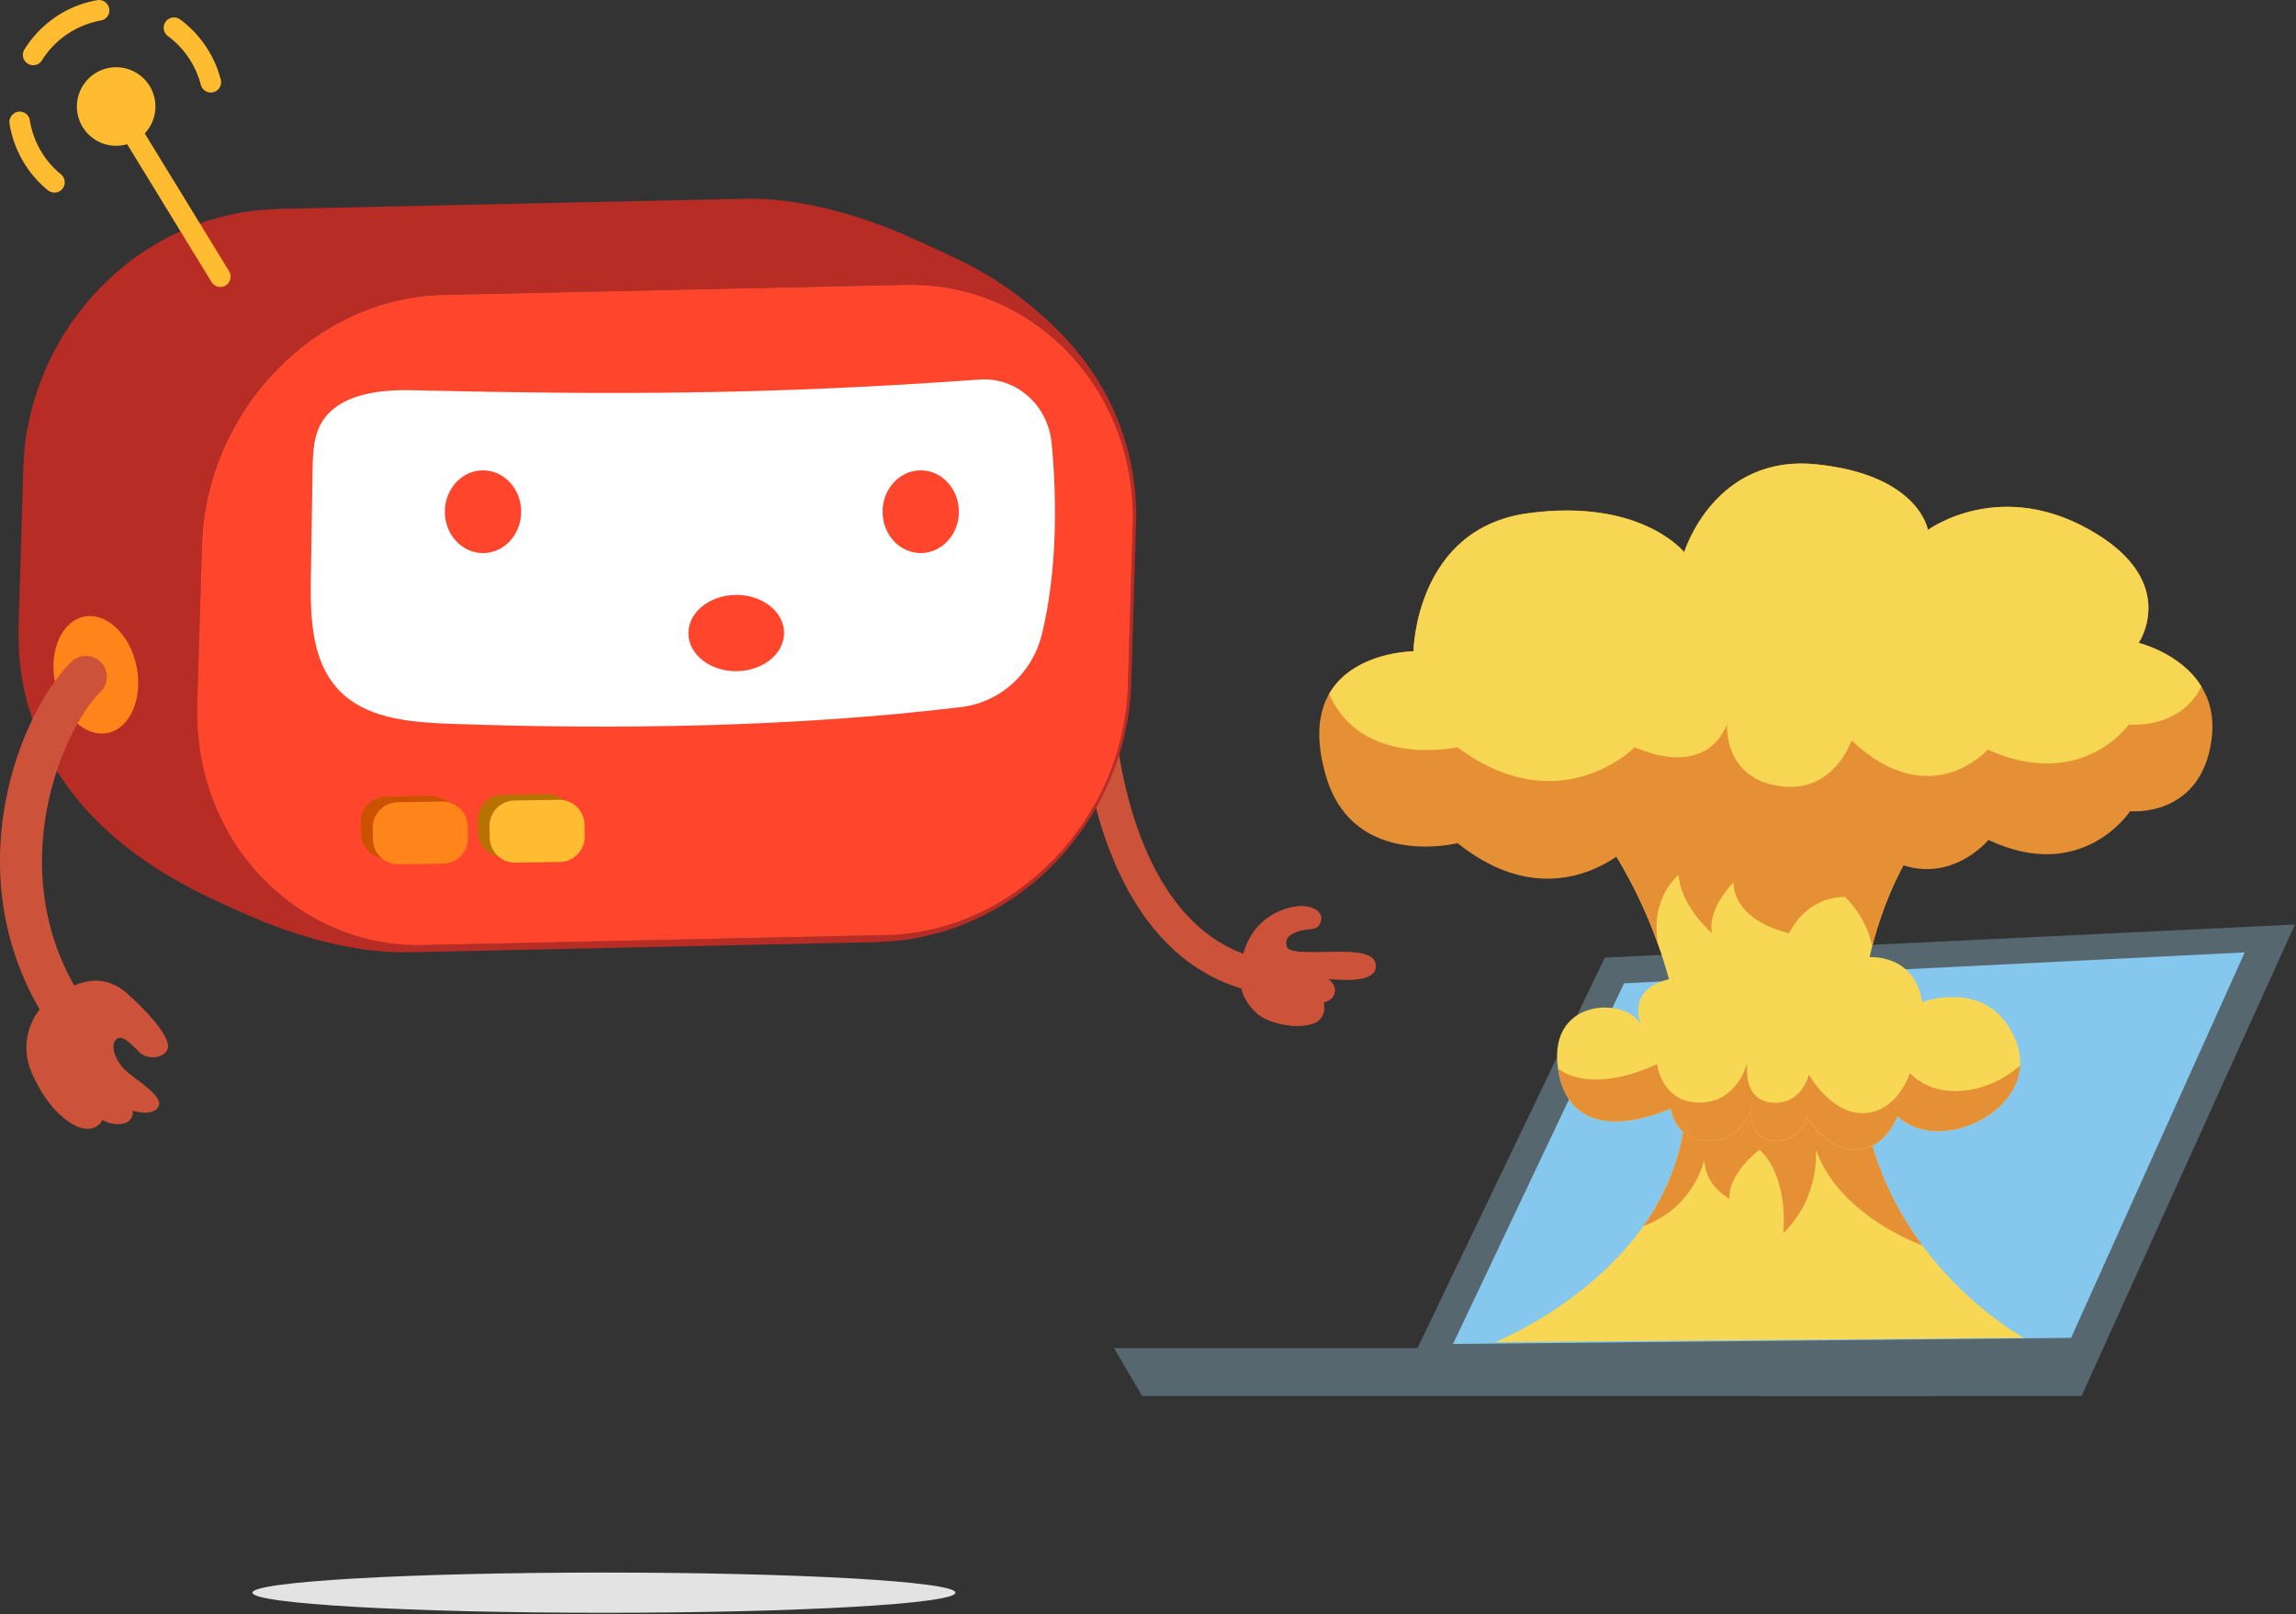 <svg xmlns="http://www.w3.org/2000/svg" width="387" height="272" fill="none" viewBox="0 0 387 272">
  <rect x="0" y="0" width="387" height="272" fill="#333333" stroke="none"/>
  <g clip-path="url(#tech-issue-2__a)">
    <path fill="#CC5239" d="M217.69 167.57c-.41.19-.88.29-1.36.26-13.67-.86-23.95-9.75-29.73-25.71-4.21-11.63-4.55-22.84-4.56-23.31a2.811 2.811 0 0 1 2.75-2.89 2.83 2.83 0 0 1 2.9 2.74c0 .42 1.47 41.82 29 43.54a2.82 2.82 0 0 1 1.01 5.37h-.01Z"/>
    <path fill="#CC5239" d="M223.09 168.94s.77 2.77-1.93 3.6c-2.97.89-7.5-.13-9.33-1.81-1.82-1.68-2.74-3.56-2.78-5.71-.07-3.79 1.25-8.82 6.02-11.19 4.77-2.35 8.21-.59 7.54 1.44-.58 1.75-1.63 1-3.66 1.62-2.04.63-2.46 1.61-2.02 2.74.41 1.07 4.71.84 7.55.81 2.84-.04 7.45-.25 7.4 2.39-.06 2.62-4.7 2.29-6.69 2.22-.4 0-.85-.03-1.35-.05-1.95-.08-4.31-.17-4.31-.17l3.55 4.11h.01Z"/>
    <path fill="#CC5239" d="M221.16 172.54c-2.97.89-7.5-.13-9.33-1.81-1.82-1.68-2.74-3.56-2.78-5.71-.07-3.79 1.25-8.82 6.02-11.19 4.77-2.35 8.21-.59 7.54 1.44-.58 1.75-1.63 1-3.66 1.62-2.04.63-2.46 1.61-2.02 2.74.41 1.07 4.71.84 7.55.81 2.84-.04 7.45-.25 7.4 2.39-.06 2.62-4.7 2.29-6.69 2.22-.4 0-.85-.03-1.35-.05 0 0 1.5.88 1.07 2.44-.21.75-.91 1.24-1.82 1.5 0 0 .77 2.77-1.93 3.6Z"/>
    <path fill="#B72C25" d="M126.2 33.49c-.3 0-.7 0-1 .01h1v-.01ZM43.82 35.4c-.09 0-.17.02-.26.03l.75-.08-.49.05Zm-12.99 3.38h-.02l.08-.03-.06.03ZM17.89 47.5c-.32.32-.63.62-.93.93.66-.64 1.47-1.42 2.1-2.02-.35.33-.82.76-1.17 1.1v-.01Z"/>
    <path fill="#B72C25" d="M191.45 85.11v-.15c-.02-.95-.08-1.48-.2-2.7v.05c0-.07-.01-.13-.02-.2-.03-.32-.07-.64-.11-.95v-.01l-.09-.64c0-.07-.02-.13-.03-.2-.22-1.52-.6-3.36-1.05-4.95-.01-.05-.03-.1-.04-.15-.09-.32-.18-.63-.28-.92-2.76-9.25-8.26-16.15-14.13-21.24-5.02-4.53-10.63-7.89-15.86-10.18-.23-.11-.46-.22-.68-.33-.05-.02-.1-.05-.15-.08l-.18-.09c-.63-.3-1.18-.55-1.64-.76l-3.28-1.48c-.91-.41-1.79-.79-2.64-1.14-.03-.01-.06-.02-.08-.04-.37-.15-.73-.3-1.09-.44.01 0 .02 0 .03.01.01 0 .03.01.04.02-.02 0-.05-.02-.07-.03a58.735 58.735 0 0 0-1.41-.54.689.689 0 0 1-.08-.03c-.16-.06-.31-.11-.47-.17 0 0-.02 0-.03-.01h-.03c-.63-.24-1.25-.46-1.83-.66-.08-.03-.17-.05-.25-.08-.69-.24-1.35-.45-1.98-.64-.15-.05-.3-.09-.44-.13-.33-.1-.66-.2-.97-.29l-.24-.07c-.18-.05-.38-.11-.58-.16l-.45-.12c-.4-.11-.8-.21-1.15-.3l-.6-.14-.14-.03c-.44-.11-.83-.2-1.17-.28-.71-.16-1.55-.33-2.37-.48-.03 0-.07-.01-.1-.02l-.18-.03c-1.24-.22-2.4-.39-2.93-.45-.08 0-.18-.02-.27-.03-.61-.07-1.16-.13-1.68-.17l.52.04c-1.55-.14-2.2-.19-3.27-.21-.06 0-.13 0-.19-.01-.72-.04-1.67 0-2.39 0l-7.78.17-7.79.17-7.79.17-7.79.17-7.79.17-7.79.17-7.79.17-7.79.17-7.79.17-7.79.17c-.43.02-.92.04-1.41.07h-.14c-.84.05-1.71.12-2.49.2l.26-.03-.87.09c-1.06.12-2.46.34-3.49.58-.8.18-1.49.35-2.12.51l.42-.11-.49.13s-.03.01-.05.02c-1.77.45-3.05.87-4.87 1.62-.5.2-1 .41-1.5.64.08-.04.15-.07.23-.11l-.84.38c-.76.34-1.7.82-2.6 1.32-.03.02-.06.03-.09.05h-.01c.06-.03.13-.07.18-.1-.1.05-.23.13-.33.18-.24.13-.49.28-.76.44-.96.56-1.78 1.07-2.11 1.3-.31.22-.68.47-1.05.73.11-.08.22-.16.32-.23-.12.09-.28.2-.41.28-.05.03-.09.07-.13.1-.5.35-1 .7-1.4 1.04 0 0-.02.01-.02.02-.77.6-1.74 1.45-2.48 2.07l-1.2 1.16c-.33.31-.64.61-.93.9-.07.07-.15.14-.21.21l-.01.01c-.24.24-.49.52-.75.8-.99 1.06-2.06 2.36-3.14 3.84-.1.14-.21.28-.31.4-.49.64-1.03 1.5-1.51 2.25-.07.1-.13.2-.2.31-.04.06-.08.13-.12.19-.01.02-.99 1.53-2.08 3.74 0 0 0 .01-.01.02-.32.66-.66 1.37-.98 2.12-.16.38-.34.83-.52 1.28 0 .02-.02.04-.03.06-.24.61-.48 1.24-.67 1.78-.07.19-.14.41-.21.63-.29.87-.54 1.7-.75 2.5 0 .03-.02.07-.03.1-.17.55-.31 1.22-.45 1.87-.04.19-.08.37-.11.56-.06.31-.13.61-.19.89-.23 1.01-.39 2.39-.5 3.42-.11 1.04-.17 2.43-.24 3.47l-.08 2.68-.08 2.68-.08 2.68-.08 2.68-.08 2.68-.08 2.68-.08 2.68-.08 2.68-.08 2.68-.08 2.68c-.02 1.36.02 3.17.1 4.52.06.99.23 2.29.36 3.27.26 1.93.84 4.47 1.44 6.33.04.12.08.25.12.37.43 1.39.93 2.73 1.48 4.01.04.1.09.2.13.3 6.36 14.53 19.58 22.34 27.41 26.21l.24.12c.53.26 1.03.5 1.5.72.14.07.28.13.42.2.46.22.9.42 1.29.6l3.28 1.48c.91.4 2.06.9 3.37 1.43.07.03.15.06.22.09l.22.08c1.12.45 2.33.91 3.62 1.35l1.84.61c.62.2 1.46.45 2.09.64l.37.1c.43.12.84.23 1.22.33l.28.08c.21.05.44.11.69.17.58.14 1.1.27 1.59.38.5.12 1.16.25 1.9.4h.05s.04.02.06.02c.66.12 1.39.25 2.15.36.16.03.32.05.47.08l.34.04a49.203 49.203 0 0 0 2.9.32c.84.07 1.45.11 2.13.13.16 0 .33.02.48.02.74.03 1.74 0 2.48.01l2.64-.06c.44 0 .87-.02 1.25-.03l3.89-.08 7.79-.17 7.79-.17 7.79-.17 7.79-.17 7.79-.17 7.79-.17 7.79-.17c1.23-.03 2.67-.06 4.1-.09l.9-.02c.6-.01 1.19-.03 1.75-.04l1.03-.02c1.17-.03 2.53-.05 3.89-.08l1.14-.02c.59-.01 1.17-.03 1.72-.04l1.03-.02c.43-.02.92-.04 1.41-.07h.14c.41-.03.82-.05 1.23-.09.38-.02.75-.05 1.08-.08.12-.01.24-.03.36-.05h.09c.07 0 .15-.01.22-.02h.05s.05-.01.07-.01c1.06-.12 2.46-.34 3.49-.58 3.17-.73 4.66-1.15 7.12-2.16.47-.19.94-.39 1.41-.6.03-.01.06-.03.1-.04.2-.08.39-.17.6-.26.77-.34 1.7-.83 2.61-1.33.03-.01.05-.03.08-.04l.16-.08c.24-.13.49-.28.76-.44.97-.56 1.78-1.07 2.11-1.3.19-.14.41-.29.63-.44.08-.05.15-.1.22-.15.63-.43 1.31-.9 1.82-1.33 0 0 .02-.01.02-.02s.02-.01.02-.02c2.25-1.71 4.18-3.55 5.83-5.4.05-.06.11-.12.16-.18.24-.28.48-.55.71-.82.23-.27.46-.56.7-.85.07-.09.15-.18.22-.28.36-.46.72-.93 1.09-1.43.1-.14.21-.28.31-.4.49-.64 1.03-1.5 1.51-2.25.07-.1.13-.2.2-.31.04-.06.08-.13.12-.19.55-.83 1.18-2 1.64-2.88l.28-.54v-.03c.12-.22.23-.44.34-.66.3-.61.59-1.25.82-1.79.06-.14.12-.29.18-.44.02-.04.04-.09.06-.12l-.05.12c.11-.27.22-.55.34-.83 0-.02.02-.05.03-.07.24-.61.48-1.24.67-1.78.07-.19.14-.41.21-.63.22-.66.41-1.3.59-1.92l.06-.2.03-.11c.02-.09.05-.18.07-.27l.03-.1c.17-.55.31-1.22.45-1.87.04-.19.08-.37.11-.56 0-.02 0-.04.01-.05l.08-.34c-.02.09-.05.18-.07.28.05-.27.11-.53.16-.77.08-.35.15-.74.21-1.15.1-.6.17-1.08.24-1.78l.06-.5c.11-1.03.17-2.42.24-3.46l.03-1.17.06-1.89.07-2.3.08-2.68.08-2.68.08-2.68.03-1.17.06-1.89.07-2.3.08-2.68.08-2.68.08-2.68v-.32.31c.04-1.42.05-2.12-.02-3.17l-.01-.02Zm-60.21-50.43c-.32-.1-.62-.19-.92-.28.3.09.61.18.92.28Zm-4.14-1.03h-.03.03ZM53.52 36.4c-.03 0-.05-.02-.08-.03.03 0 .05.02.08.02v.01Zm17.95 123.14v-.01.01Zm.01-.02v-.02.02Zm119.7-71.02h-.02.02Zm-.02.01h-.01.01Zm-.06 0h.04-.04Zm-.17-.09v.11h.07-.07l-.8 26.8c-.02.67-.06 1.34-.11 2.01-.48 4.63-1.41 8.75-2.86 12.56-.15.39-.31.77-.47 1.15l-.21.51c-.23.54-.48 1.06-.73 1.59-.04.07-.07.15-.1.22-.21.43-.43.84-.65 1.26-.14.26-.27.51-.41.77-.09.16-.19.33-.28.49-1.86 3.2-4.19 6.25-7.06 9.31-3.12 3.15-6.68 5.82-10.57 7.85-.17.09-.34.17-.52.26-.37.19-.75.37-1.12.55l-.6.27a39.14 39.14 0 0 1-12.39 3.27c-.89-.06-2.04-.34-2.62.16h-.05l-77.85 1.69v.03-.03h-.9c-4.69-.17-8.72-.94-12.16-2.08-5.47-1.94-10.35-5.15-14.32-9.31-3.03-3.34-5.28-6.74-6.93-10.06-2.72-5.68-4.18-12.17-3.97-19.07l.8-26.8c.67-22.74 19.04-41.78 40.75-42.24L152.65 48c20.87-.46 37.61 16.39 38.27 37.89-.13.88-.44 1.96.01 2.53ZM56.9 37.66c.52.22 1.05.44 1.59.68-.54-.24-1.07-.47-1.59-.68Zm-8.6-2.44h-.02.02ZM8.91 82.26Zm-4.57-2.81c-.11-.11-.19-.2-.26-.29.06.09.14.18.26.29Z"/>
    <path fill="#FF462D" d="M152.65 48c21.72-.48 38.97 17.79 38.28 40.53-.27 8.93-.53 17.86-.8 26.8-.67 22.74-19.04 41.78-40.76 42.24-25.95.56-51.9 1.13-77.85 1.69-21.71.48-38.96-17.79-38.28-40.53.27-8.93.53-17.86.8-26.8.67-22.74 19.04-41.78 40.75-42.24 25.95-.56 51.9-1.13 77.85-1.69h.01Z"/>
    <path fill="#CC5200" d="m72.509 134.112-7.48.114a4.27 4.27 0 0 0-4.204 4.334l.03 1.93a4.27 4.27 0 0 0 4.334 4.204l7.479-.113a4.27 4.27 0 0 0 4.205-4.334l-.03-1.93a4.27 4.27 0 0 0-4.334-4.205Z"/>
    <path fill="#FF8419" d="m74.513 135.072-7.479.113a4.27 4.27 0 0 0-4.205 4.335l.03 1.93a4.27 4.27 0 0 0 4.334 4.204l7.48-.113a4.27 4.27 0 0 0 4.204-4.335l-.03-1.93a4.27 4.27 0 0 0-4.334-4.204Z"/>
    <path fill="#B77100" d="m92.202 133.813-7.479.114a4.27 4.27 0 0 0-4.205 4.334l.03 1.93a4.27 4.27 0 0 0 4.334 4.205l7.48-.114a4.27 4.27 0 0 0 4.204-4.334l-.03-1.93a4.27 4.27 0 0 0-4.334-4.205Z"/>
    <path fill="#FFBC31" d="m94.197 134.783-7.48.114a4.27 4.27 0 0 0-4.204 4.334l.03 1.93a4.27 4.27 0 0 0 4.333 4.204l7.48-.113a4.27 4.27 0 0 0 4.204-4.335l-.029-1.929a4.27 4.27 0 0 0-4.334-4.205Z"/>
    <path fill="#fff" d="M75.97 121.97c-6.37-.23-13.31-.76-17.94-4.81-5.48-4.79-5.74-12.67-5.63-19.67.09-6.12.2-12.24.29-18.36.05-2.89.14-5.96 1.83-8.4 2.95-4.27 9.29-5.09 14.74-4.97 34.11.79 60.02.78 95.87-1.8 6.13-.44 11.5 4.28 12.12 10.67.89 9.09 1.01 21.44-1.63 32.23-1.63 6.66-7.07 11.5-13.59 12.29-28.02 3.39-58.29 3.83-86.06 2.82Z"/>
    <path fill="#CC5239" d="M223.85 165.01s1.5.86 1.07 2.42c-.21.75-.91 1.24-1.82 1.5-1.01.29-2.27.31-3.47.11l4.22-4.03Z"/>
    <path fill="#E3E3E3" d="M161.05 268.39c0 1.87-26.53 3.39-59.25 3.39s-59.25-1.52-59.25-3.39S69.08 265 101.8 265s59.25 1.52 59.25 3.39Z"/>
    <path fill="#FFBC31" d="M26.12 16.94c.56 3.61-1.92 6.99-5.53 7.55-3.61.56-6.99-1.92-7.55-5.53-.56-3.61 1.92-6.99 5.53-7.55 3.61-.56 6.99 1.92 7.55 5.53Zm9.82-1.39c-.92.22-1.85-.34-2.09-1.26a14.82 14.82 0 0 0-5.55-8.21 1.74 1.74 0 0 1-.37-2.43 1.74 1.74 0 0 1 2.43-.37c3.37 2.48 5.81 6.09 6.85 10.14.24.93-.32 1.88-1.25 2.12h-.03l.01.01ZM6.01 10.94a1.739 1.739 0 0 1-1.89-2.61C6.85 3.96 11.3.91 16.38.03c.94-.17 1.85.46 2.02 1.4.17.95-.44 1.89-1.41 2.02-4.09.75-7.72 3.18-9.92 6.72-.25.4-.64.67-1.07.77h.01Zm3.58 21.47c-.51.12-1.07 0-1.51-.34A18.236 18.236 0 0 1 1.6 20.82c-.15-.95.52-1.81 1.44-1.99.95-.15 1.84.5 1.99 1.44a14.73 14.73 0 0 0 5.24 9.1c.74.61.86 1.7.25 2.45-.25.3-.58.51-.94.59h.01Z"/>
    <path fill="#FFBC31" d="M37.55 48.31a1.74 1.74 0 0 1-1.89-.78L18.1 18.86c-.5-.82-.24-1.89.57-2.39.82-.51 1.89-.25 2.39.57l17.56 28.67a1.745 1.745 0 0 1-1.07 2.6Z"/>
    <path fill="#FF8419" d="M9.29 115.1c1.09 5.41 5.05 9.18 8.84 8.42 3.79-.76 5.98-5.77 4.89-11.19-1.09-5.41-5.05-9.18-8.84-8.42-3.79.76-5.98 5.77-4.89 11.19Z"/>
    <path fill="#CC5239" d="M12.39 175.91c-1.09 0-2.16-.5-2.85-1.45-17.79-24.44-6.98-53.48 2.46-62.9a3.53 3.53 0 0 1 4.98 0 3.53 3.53 0 0 1 0 4.98c-6.97 6.95-17.37 32.3-1.74 53.77a3.521 3.521 0 0 1-2.85 5.59v.01Z"/>
    <path fill="#CC5239" d="M21.54 167.5c-4.59-4.06-9.11-1.96-13.35 1.16-3.01 2.21-4.95 7.24-2.89 12.01s4.65 7.45 6.99 8.81c2.32 1.34 4.29.72 4.95-.74.68.35 1.36.6 1.99.66 2.85.29 3.27-1.33 3.14-2.25h-.02c1.85.56 3.46.5 4.22-.44 1.52-1.88-3.98-4.83-5.62-6.53-1.64-1.7-2.35-4.07-1.41-4.99.94-.92 2.36.49 3.85 2.03 1.49 1.54 4.3 1.07 4.87-.42.57-1.5-2.15-5.23-6.74-9.29h.02v-.01Z"/>
    <path fill="#FF462D" fill-rule="evenodd" d="M132.16 106.61c.03 3.55-3.55 6.46-8.01 6.5-4.45.04-8.09-2.81-8.12-6.36-.03-3.55 3.55-6.46 8.01-6.5 4.45-.04 8.09 2.81 8.12 6.36Z" clip-rule="evenodd"/>
    <path fill="#56676F" d="m386.81 155.8-35.95 79.44h-54.42l-1.92-4.81h-57.16l33.13-69.06 116.32-5.57Z"/>
    <path fill="#85C7ED" d="m378.36 160.49-104.62 5.21-28.83 60.78 104.18-1.03 29.27-64.96Z"/>
    <path fill="#F7D754" d="M327.53 136.17s-15.81 15.56-13.93 45.5c1.89 29.94 27.55 43.78 27.55 43.78l-89.18.72s34.39-13.59 32.16-44.63c-2.23-31.04-19.85-48.04-19.85-48.04l63.25 2.67Z"/>
    <path fill="#E59035" d="M283.52 175.69c.26 1.89.48 3.84.62 5.85.73 10.21-2.5 18.53-7.16 25.1 8.67-3.21 10.29-11.21 10.29-11.21.16 4.54 4.23 6.56 4.23 6.56-.16-4.4 5.07-8.25 5.07-8.25 5.07 4.74 4.02 14.07 4.02 14.07 6.27-6.11 5.48-14.07 5.48-14.07 3.56 9.93 14.58 14.84 17.96 16.15-5.16-6.96-9.68-16.32-10.43-28.23-.13-2.06-.17-4.05-.14-5.97h-29.95.01Z"/>
    <path fill="#F7D754" d="M295.24 186.55s-1.38 5.66-7.18 5.7c-5.8.04-6.46-5.46-6.46-5.46s-15.96 7.65-18.79-5.62c-2.83-13.28 11.8-13.37 13.89-8.21 0 0-2.69-5.66 3.7-7.69 6.39-2.03 7.07 3.25 7.07 3.25s.16-8.08 8.63-8.2c8.47-.13 9.58 7.28 9.58 7.28s3.55-7.04 10.7-6.26c7.16.78 7.58 7.54 7.58 7.54s11.56-4.4 15.87 6.64c4.3 11.04-12.69 19.57-20.04 12.56 0 0-1.79 5.45-6.87 5.67-5.08.21-8.38-5.51-8.38-5.51s-1 4.39-5.59 4.02c-4.59-.37-3.71-5.7-3.71-5.7v-.01Z"/>
    <path fill="#E59035" d="M321.9 180.86s-2 6.47-7.66 6.72c-5.67.25-9.35-6.54-9.35-6.54s-1.11 5.21-6.23 4.77c-5.12-.44-4.14-6.77-4.14-6.77s-1.54 6.72-8.01 6.76c-6.47.04-7.2-6.48-7.2-6.48s-10.37 5.28-16.68.78c.05.34.11.7.19 1.06 2.83 13.28 18.79 5.62 18.79 5.62s.65 5.5 6.46 5.46c5.8-.04 7.18-5.7 7.18-5.7s-.88 5.33 3.71 5.7c4.59.37 5.59-4.02 5.59-4.02s3.3 5.72 8.38 5.51c5.08-.21 6.87-5.66 6.87-5.66 6.43 6.13 20.22.38 20.72-8.54-5.24 4.72-13.78 6.21-18.6 1.32h-.02v.01Zm-57.62-47.36s9.26 8.94 15.2 25.68c-1.48-7.86 3.48-11.77 3.48-11.77.2 5.15 5.6 9.84 5.6 9.84-.8-4.2 3.6-8.55 3.6-8.55.33 6.83 9.41 8.55 9.41 8.55 3.41-6.6 9.45-6.09 9.45-6.09 4.01 4.03 4.53 8.39 4.53 8.39 3.92-15.44 11.98-23.38 11.98-23.38l-63.25-2.67Z"/>
    <path fill="#E59035" d="M275.61 141.77s-12.82 13.98-29.93.31c0 0-17.53 4.43-22.16-11.23-6.2-20.98 14.72-21.1 14.72-21.1s.29-20.71 19.35-23.27c19.06-2.56 26.28 6.58 26.28 6.58s5.05-16.62 22.34-14.81c17.29 1.8 18.74 11.06 18.74 11.06s12.45-9.25 28.53.72c13.73 8.52 7 18.31 7 18.31s14.14 3.36 12.27 16.46c-1.87 13.09-13.71 11.9-13.71 11.9s-8.03 12.33-23.87 4.84c0 0-9.8 11.96-22.95-1.43 0 0-3.08 9.93-12.45 8.43-9.37-1.51-8.54-11.24-8.54-11.24s-2.79 10.18-15.62 4.47Z"/>
    <path fill="#F7D654" d="M371.05 115.67c-3.47-5.64-10.57-7.33-10.57-7.33s4-5.84-.48-12.42c-.04 0-.06-.01-.06-.01s.01-.01.03-.04c-1.33-1.93-3.38-3.92-6.48-5.84-16.08-9.97-28.53-.72-28.53-.72s-1.45-9.25-18.74-11.06c-17.29-1.8-22.34 14.81-22.34 14.81s-7.22-9.14-26.28-6.58c-19.06 2.56-19.35 23.27-19.35 23.27s-10.16.06-14.22 7.19c5.51 12.59 21.62 8.98 21.62 8.98 17.22 12.81 29.89.02 29.89.02 12.88 5.41 15.56-3.97 15.56-3.97s-.73 8.98 8.64 10.47c9.37 1.49 12.35-7.66 12.35-7.66 13.27 12.51 22.93 1.55 22.93 1.55 15.9 7.08 23.79-4.23 23.79-4.23s8.67.89 12.25-6.43h-.01Z"/>
    <path fill="#56676F" d="M325.85 235.24H192.51l-4.74-8.06h146.86l-8.78 8.06Z"/>
    <path fill="#FF462D" d="M87.85 86.23c0 3.85-2.88 6.97-6.44 6.97-3.56 0-6.43-3.12-6.43-6.97 0-3.85 2.88-6.97 6.43-6.97s6.44 3.12 6.44 6.97Zm73.78 0c0 3.85-2.88 6.97-6.44 6.97-3.56 0-6.43-3.12-6.43-6.97 0-3.85 2.88-6.97 6.43-6.97s6.44 3.12 6.44 6.97Z"/>
  </g>
  <defs>
    <clipPath id="tech-issue-2__a">
      <path fill="#fff" d="M0 0h386.81v271.78H0z"/>
    </clipPath>
  </defs>
</svg>
